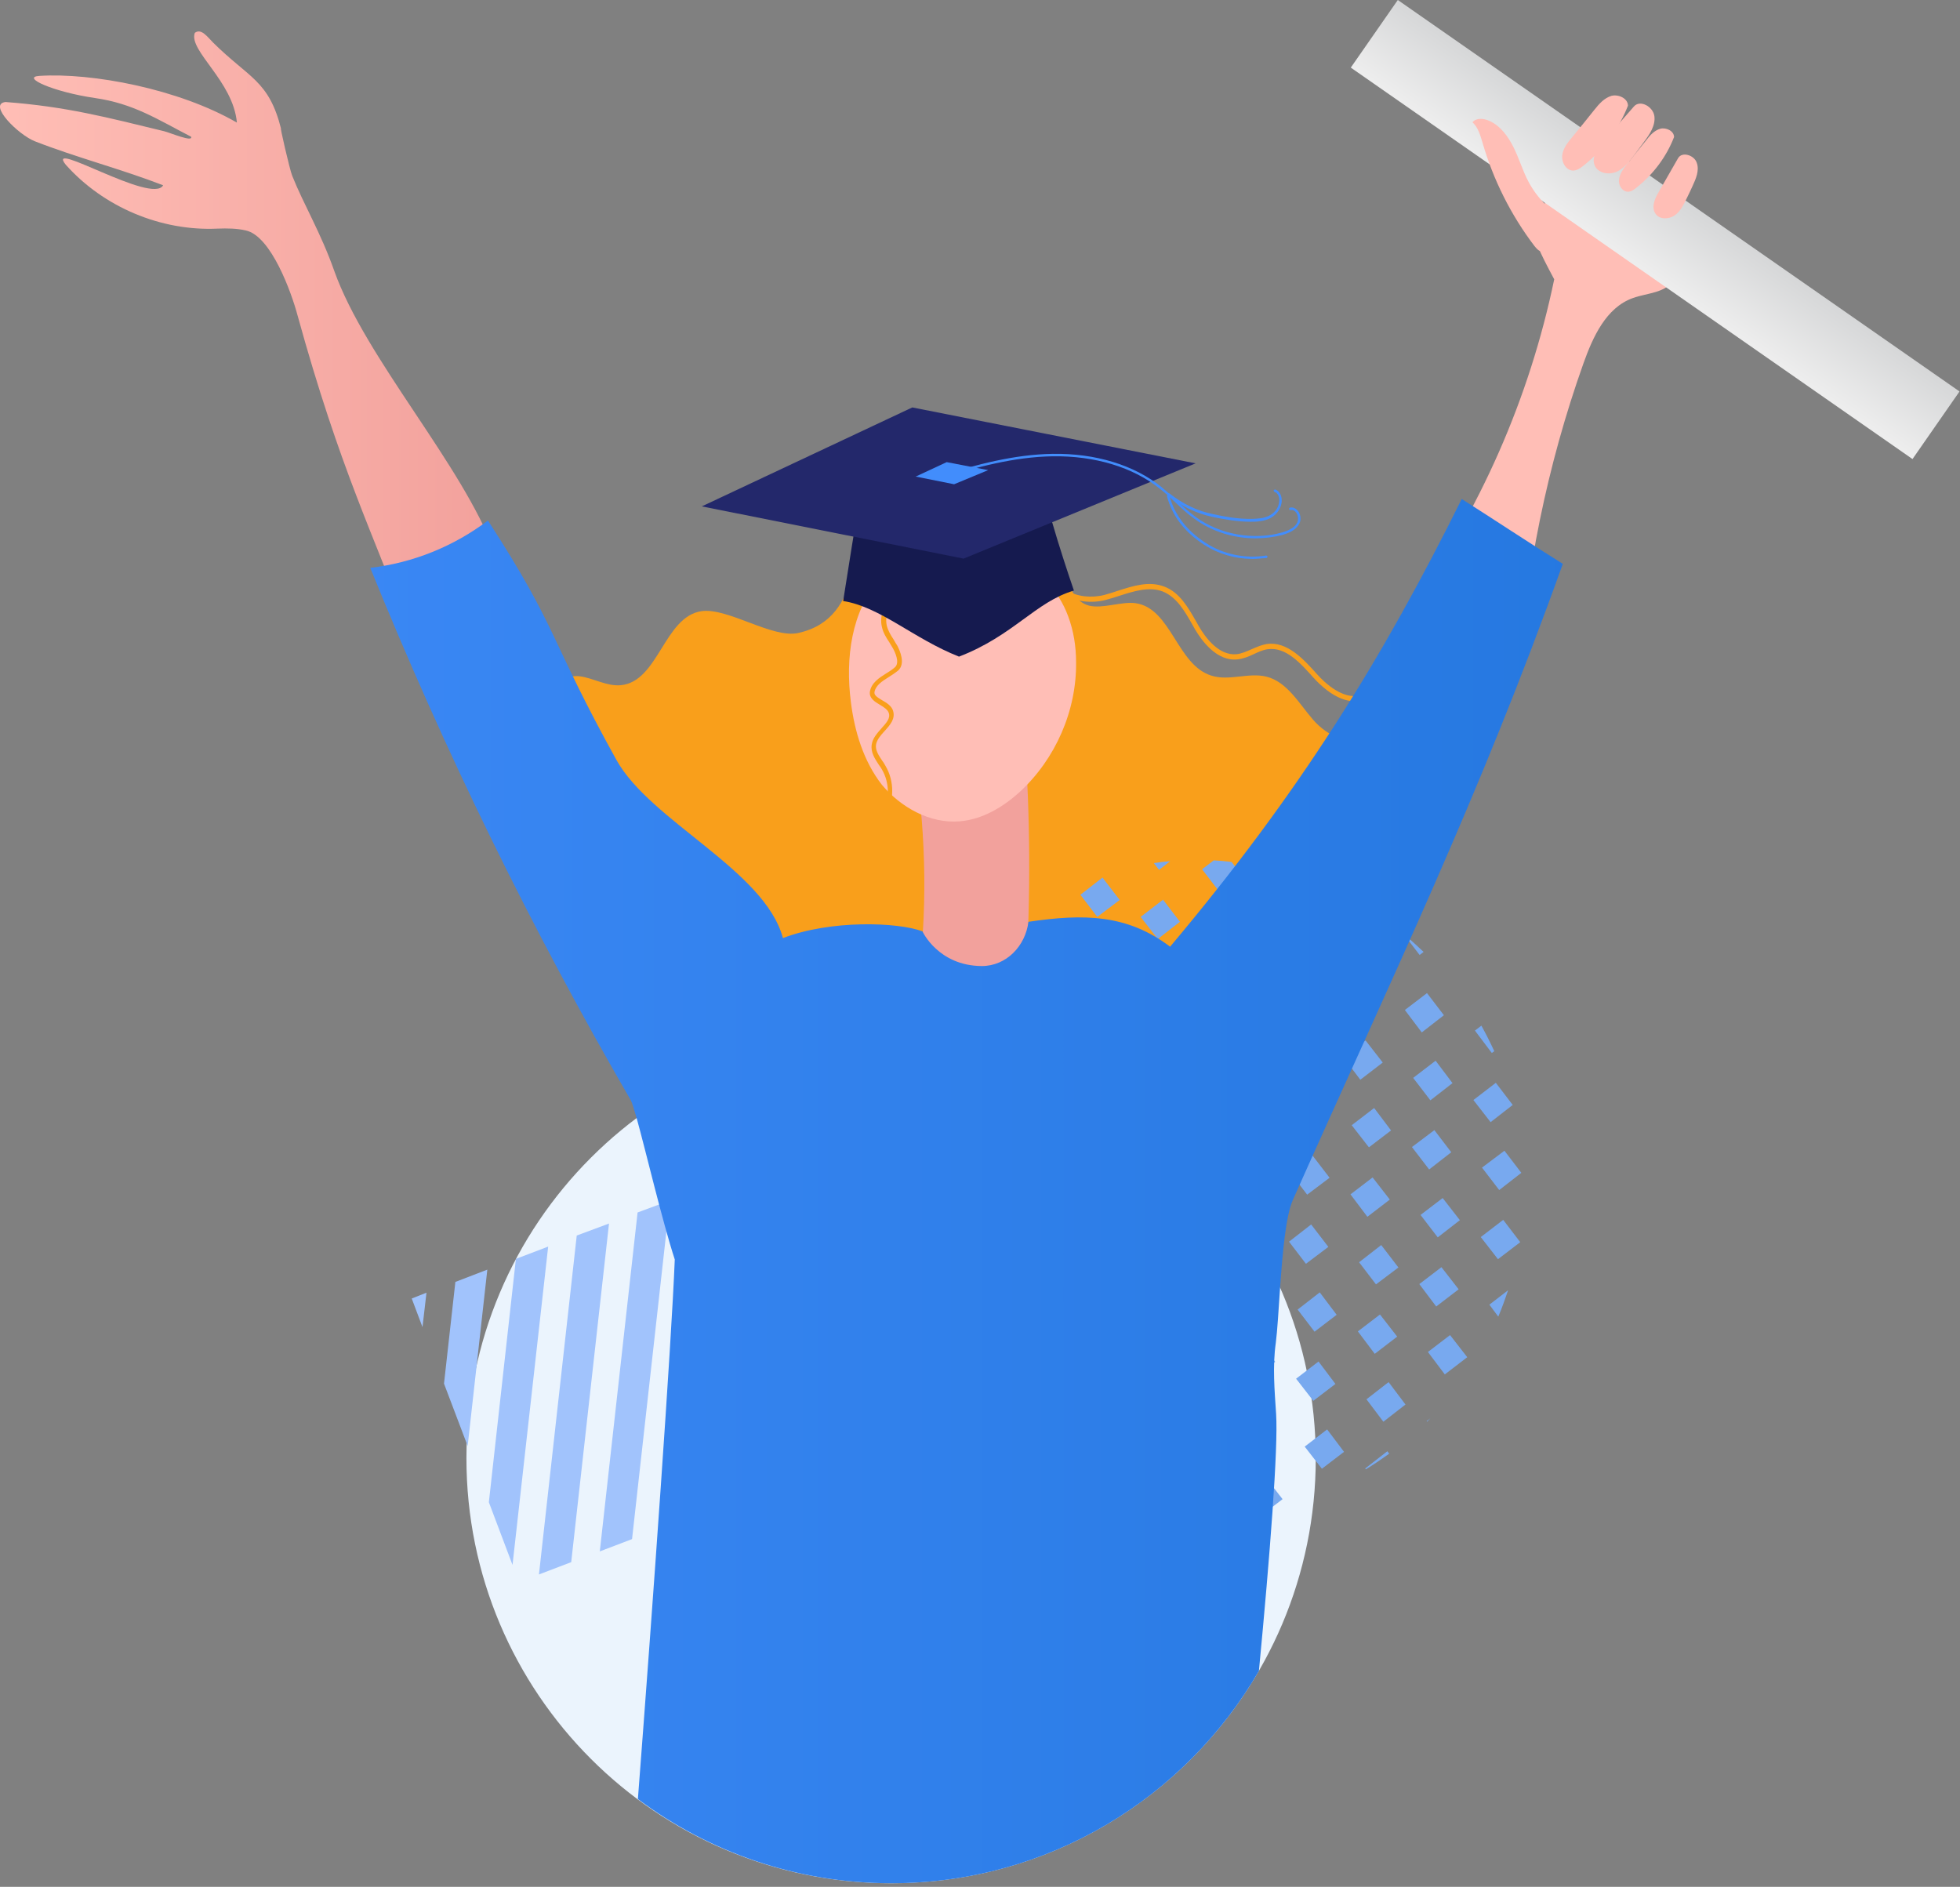 <svg width="456" height="439" viewBox="0 0 456 439" fill="none" xmlns="http://www.w3.org/2000/svg">
<rect x="0" y="0" width="456" height="439" fill="#808080" stroke="none"/>
<path d="M245.278 126.395C241.203 119.389 230.551 117.387 224.188 122.391C222.115 123.964 220.471 126.18 218.04 127.038C211.892 129.111 213.322 121.748 206.887 122.677C195.949 124.25 202.026 143.624 185.726 147.27C179.721 148.628 169.355 141.336 163.207 142.194C154.485 143.481 153.198 158.637 144.405 159.423C141.116 159.709 138.114 157.779 134.897 157.35C131.68 156.921 127.462 159.423 128.606 162.497C130.464 170.862 130.178 170.862 132.609 178.726C137.327 193.739 141.402 209.323 154.199 218.474C166.996 227.625 180.65 233.201 195.806 237.633C209.533 241.637 225.475 244.64 239.701 243.353C258.217 241.637 275.018 230.913 287.671 217.259C300.325 203.604 309.476 187.09 318.484 170.79C314.838 174.222 308.761 171.291 305.472 167.43C302.184 163.641 299.467 158.637 294.606 157.421C290.459 156.421 285.956 158.494 281.881 157.207C273.802 154.776 272.515 141.479 264.151 140.335C260.934 139.906 256.502 141.694 253.356 140.907C247.78 139.334 248.28 131.471 245.278 126.395Z" fill="#F99F1B"/>
<path d="M207.316 438.164C261.881 438.164 306.115 393.898 306.115 339.293C306.115 284.688 261.881 240.422 207.316 240.422C152.751 240.422 108.517 284.688 108.517 339.293C108.517 393.898 152.751 438.164 207.316 438.164Z" fill="#EBF4FD"/>
<path d="M331.995 330.785C332.281 330.499 332.496 330.285 332.782 329.999L331.924 330.642L331.995 330.785Z" fill="#78A9EF"/>
<path d="M317.625 341.652L317.768 341.866C319.627 340.722 321.414 339.507 323.202 338.22L322.773 337.648L317.625 341.652Z" fill="#78A9EF"/>
<path d="M348.581 306.336C349.439 304.334 350.154 302.261 350.869 300.188L346.508 303.548L348.581 306.336Z" fill="#78A9EF"/>
<path d="M337.357 310.625L341.36 315.772L336.141 319.776L332.209 314.557L337.357 310.625Z" fill="#78A9EF"/>
<path d="M323.059 321.563L326.991 326.782L321.844 330.785L317.912 325.566L323.059 321.563Z" fill="#78A9EF"/>
<path d="M308.761 332.572L312.693 337.791L307.545 341.723L303.542 336.576L308.761 332.572Z" fill="#78A9EF"/>
<path d="M295.677 350.874L298.394 348.801L294.39 343.653L289.243 347.657L292.317 351.66C292.603 351.589 292.818 351.589 293.104 351.517C293.962 351.231 294.819 351.017 295.677 350.874Z" fill="#78A9EF"/>
<path d="M344.505 287.819L348.509 292.967L353.656 289.035V288.963L349.724 283.816L344.505 287.819Z" fill="#78A9EF"/>
<path d="M334.14 303.976L330.208 298.758L335.355 294.826L339.359 299.973L334.14 303.976Z" fill="#78A9EF"/>
<path d="M319.842 314.986L315.91 309.767L321.057 305.835L325.06 310.982L319.842 314.986Z" fill="#78A9EF"/>
<path d="M305.543 325.924L301.54 320.776L306.759 316.773L310.691 321.992L305.543 325.924Z" fill="#78A9EF"/>
<path d="M291.246 336.933L287.242 331.786L292.39 327.782L296.393 333.001L291.246 336.933Z" fill="#78A9EF"/>
<path d="M350.011 267.731L353.943 272.878L348.795 276.882L344.792 271.663L350.011 267.731Z" fill="#78A9EF"/>
<path d="M335.641 278.74L339.644 283.888L334.497 287.891L330.494 282.672L335.641 278.74Z" fill="#78A9EF"/>
<path d="M321.343 289.678L325.347 294.897L320.128 298.829L316.196 293.682L321.343 289.678Z" fill="#78A9EF"/>
<path d="M307.045 300.688L310.977 305.907L305.829 309.839L301.897 304.691L307.045 300.688Z" fill="#78A9EF"/>
<path d="M292.747 311.697L296.679 316.844L291.531 320.848L287.528 315.701L292.747 311.697Z" fill="#78A9EF"/>
<path d="M278.378 322.707L282.381 327.854L277.234 331.858L273.23 326.639L278.378 322.707Z" fill="#78A9EF"/>
<path d="M346.794 261.082L342.79 255.935L348.009 251.932L351.941 257.079L346.794 261.082Z" fill="#78A9EF"/>
<path d="M332.495 272.092L328.492 266.873L333.711 262.941L337.642 268.088L332.495 272.092Z" fill="#78A9EF"/>
<path d="M318.126 283.101L314.194 277.882L319.342 273.95L323.345 279.098L318.126 283.101Z" fill="#78A9EF"/>
<path d="M303.827 294.039L299.896 288.892L305.043 284.888L309.046 290.107L303.827 294.039Z" fill="#78A9EF"/>
<path d="M289.529 305.049L285.526 299.901L290.745 295.898L294.677 301.117L289.529 305.049Z" fill="#78A9EF"/>
<path d="M275.231 316.058L271.228 310.84L276.447 306.908L280.379 312.055L275.231 316.058Z" fill="#78A9EF"/>
<path d="M347.079 244.997L347.651 244.568C346.722 242.566 345.721 240.565 344.649 238.634L343.147 239.778L347.079 244.997Z" fill="#78A9EF"/>
<path d="M333.997 246.784L337.929 252.003L332.782 256.006L328.778 250.787L333.997 246.784Z" fill="#78A9EF"/>
<path d="M319.699 257.794L323.631 263.012L318.483 266.944L314.48 261.797L319.699 257.794Z" fill="#78A9EF"/>
<path d="M305.329 268.803L309.332 274.022L304.114 277.954L300.182 272.807L305.329 268.803Z" fill="#78A9EF"/>
<path d="M291.031 279.813L295.034 284.96L289.815 288.963L285.883 283.745L291.031 279.813Z" fill="#78A9EF"/>
<path d="M276.732 290.823L280.664 295.97L275.517 299.973L271.514 294.754L276.732 290.823Z" fill="#78A9EF"/>
<path d="M262.364 301.76L266.367 306.979L261.22 310.982L257.216 305.763L262.364 301.76Z" fill="#78A9EF"/>
<path d="M330.78 240.207L326.848 234.988L331.995 231.057L335.927 236.204L330.78 240.207Z" fill="#78A9EF"/>
<path d="M317.697 242.066L321.701 247.213L316.482 251.217L312.55 245.998L317.697 242.066Z" fill="#78A9EF"/>
<path d="M303.399 253.004L307.331 258.223L302.183 262.155L298.251 257.007L303.399 253.004Z" fill="#78A9EF"/>
<path d="M287.814 273.164L283.882 268.017L289.03 264.013L293.033 269.232L287.814 273.164Z" fill="#78A9EF"/>
<path d="M273.516 284.173L269.513 278.955L274.731 275.023L278.663 280.17L273.516 284.173Z" fill="#78A9EF"/>
<path d="M259.218 295.183L255.214 289.964L260.433 286.032L264.365 291.18L259.218 295.183Z" fill="#78A9EF"/>
<path d="M331.209 221.477C329.708 220.047 328.135 218.617 326.562 217.33L330.279 222.192L331.209 221.477Z" fill="#78A9EF"/>
<path d="M315.981 233.13L311.978 227.982L317.197 223.979L321.129 229.198L315.981 233.13Z" fill="#78A9EF"/>
<path d="M302.898 234.988L306.83 240.207L301.683 244.139L297.68 238.992L302.898 234.988Z" fill="#78A9EF"/>
<path d="M287.313 255.149L283.381 250.001L288.529 245.998L292.532 251.145L287.313 255.149Z" fill="#78A9EF"/>
<path d="M273.016 266.158L269.012 260.939L274.231 257.007L278.163 262.154L273.016 266.158Z" fill="#78A9EF"/>
<path d="M258.718 277.168L254.714 271.949L259.933 267.945L263.865 273.164L258.718 277.168Z" fill="#78A9EF"/>
<path d="M245.635 278.955L249.567 284.173L244.419 288.105L240.416 282.958L245.635 278.955Z" fill="#78A9EF"/>
<path d="M314.051 217.402L319.199 213.398L317.125 210.753C316.125 210.181 315.124 209.609 314.123 209.037L310.048 212.183L314.051 217.402Z" fill="#78A9EF"/>
<path d="M299.681 228.34L295.75 223.192L300.897 219.189L304.9 224.408L299.681 228.34Z" fill="#78A9EF"/>
<path d="M285.383 239.349L281.38 234.202L286.599 230.199L290.531 235.417L285.383 239.349Z" fill="#78A9EF"/>
<path d="M271.085 250.359L267.082 245.211L272.301 241.208L276.233 246.355L271.085 250.359Z" fill="#78A9EF"/>
<path d="M256.715 261.368L252.783 256.15L257.93 252.218L261.934 257.365L256.715 261.368Z" fill="#78A9EF"/>
<path d="M242.418 272.378L238.486 267.159L243.633 263.227L247.637 268.374L242.418 272.378Z" fill="#78A9EF"/>
<path d="M299.968 212.254L305.115 208.251L301.683 203.747C301.326 203.676 301.04 203.533 300.754 203.461L296.036 207.107L299.968 212.254Z" fill="#78A9EF"/>
<path d="M285.669 223.264L281.666 218.045L286.813 214.113L290.817 219.26L285.669 223.264Z" fill="#78A9EF"/>
<path d="M272.586 225.123L276.518 230.27L271.371 234.273L267.368 229.055L272.586 225.123Z" fill="#78A9EF"/>
<path d="M258.217 236.132L262.221 241.28L257.073 245.283L253.07 240.064L258.217 236.132Z" fill="#78A9EF"/>
<path d="M243.919 247.07L247.922 252.289L242.703 256.221L238.771 251.074L243.919 247.07Z" fill="#78A9EF"/>
<path d="M229.621 258.08L233.553 263.298L228.406 267.23L224.402 262.083L229.621 258.08Z" fill="#78A9EF"/>
<path d="M283.668 207.465L288.815 203.461L286.527 200.53C285.169 200.387 283.739 200.244 282.381 200.172L279.664 202.246L283.668 207.465Z" fill="#78A9EF"/>
<path d="M269.37 218.474L265.366 213.327L270.585 209.324L274.517 214.471L269.37 218.474Z" fill="#78A9EF"/>
<path d="M255.072 229.484L251.068 224.265L256.287 220.333L260.219 225.48L255.072 229.484Z" fill="#78A9EF"/>
<path d="M240.702 240.493L236.771 235.274L241.918 231.342L245.921 236.49L240.702 240.493Z" fill="#78A9EF"/>
<path d="M226.404 251.431L222.472 246.284L227.619 242.28L231.623 247.499L226.404 251.431Z" fill="#78A9EF"/>
<path d="M272.229 200.387C270.942 200.458 269.727 200.601 268.44 200.816L269.655 202.389L272.229 200.387Z" fill="#78A9EF"/>
<path d="M255.286 213.327L251.354 208.179L256.501 204.176L260.505 209.395L255.286 213.327Z" fill="#78A9EF"/>
<path d="M240.988 224.336L237.056 219.189L242.203 215.186L246.207 220.404L240.988 224.336Z" fill="#78A9EF"/>
<path d="M226.69 235.346L222.687 230.199L227.906 226.195L231.838 231.342L226.69 235.346Z" fill="#78A9EF"/>
<path d="M217.539 242.352L213.536 237.205L212.463 237.991C211.534 239.635 210.604 241.28 209.747 242.995L212.32 246.284L217.539 242.352Z" fill="#78A9EF"/>
<path d="M183.081 335.361L182.008 344.797L186.083 343.296L183.081 335.361Z" fill="#A1C3FC"/>
<path d="M172.643 307.694L167.854 350.159L175.288 347.371L178.148 322.278L172.643 307.694Z" fill="#A1C3FC"/>
<path d="M162.134 280.099L153.698 355.521L161.205 352.733L167.639 294.611L162.134 280.099Z" fill="#A1C3FC"/>
<path d="M148.336 282.1L139.543 360.954L147.049 358.094L155.843 279.312L148.336 282.1Z" fill="#A1C3FC"/>
<path d="M134.181 287.462L125.388 366.316L132.895 363.456L141.688 284.674L134.181 287.462Z" fill="#A1C3FC"/>
<path d="M120.026 292.895L113.735 349.515L119.24 364.099L127.533 290.036L120.026 292.895Z" fill="#A1C3FC"/>
<path d="M105.943 298.257L103.298 321.92L108.803 336.433L113.378 295.397L105.943 298.257Z" fill="#A1C3FC"/>
<path d="M95.791 302.118L98.294 308.766L99.223 300.759L95.791 302.118Z" fill="#A1C3FC"/>
<path d="M379.893 69.346C373.674 71.562 370.6 78.353 368.384 84.573C359.948 108.308 354.872 133.186 353.299 158.351C345.721 151.559 337.071 145.911 327.849 141.765C344.291 118.888 355.873 92.58 361.592 64.985C354.157 51.115 357.446 55.119 359.948 45.396C362.521 35.388 367.812 46.469 377.534 51.83C383.253 54.976 390.617 58.622 389.33 65.056C387.614 68.202 383.253 68.13 379.893 69.346Z" fill="#FFBEB6"/>
<path d="M455.888 91.079L444.95 106.806L314.266 15.728L325.204 0L455.888 91.079Z" fill="url(#paint0_linear)"/>
<path d="M366.167 39.677C366.953 39.605 367.597 39.177 368.24 38.676C372.887 35.03 376.605 30.097 378.749 24.593C378.749 22.877 376.533 21.876 374.889 22.305C373.245 22.805 372.029 24.164 370.957 25.522C369.241 27.667 367.525 29.811 365.738 31.956C364.666 33.243 363.593 34.601 363.45 36.245C363.307 37.961 364.523 39.82 366.167 39.677Z" fill="#FFBEB6"/>
<path d="M371.028 38.533C371.815 40.321 374.317 40.75 376.104 39.963C377.892 39.177 379.107 37.532 380.251 36.031C380.966 35.03 381.752 34.029 382.467 33.029C383.825 31.241 385.183 29.168 384.898 27.023C384.612 24.807 381.537 23.091 380.108 24.807C377.749 27.524 375.389 30.169 373.102 32.886C371.672 34.459 370.171 36.603 371.028 38.533Z" fill="#FFBEB6"/>
<path d="M378.893 44.61C379.536 44.539 380.108 44.181 380.608 43.752C384.54 40.678 387.686 36.532 389.473 31.885C389.473 30.455 387.614 29.597 386.256 29.955C384.826 30.384 383.825 31.527 382.968 32.671C381.538 34.458 380.036 36.246 378.607 38.104C377.749 39.177 376.819 40.392 376.676 41.75C376.462 43.109 377.463 44.681 378.893 44.61Z" fill="#FFBEB6"/>
<path d="M385.183 49.757C386.113 51.116 388.257 51.044 389.616 50.115C390.974 49.185 391.689 47.613 392.404 46.183C392.833 45.253 393.333 44.324 393.762 43.323C394.549 41.607 395.406 39.677 394.763 37.89C394.191 36.103 391.332 35.173 390.402 36.818C388.901 39.463 387.4 42.036 385.898 44.681C384.969 46.254 384.111 48.256 385.183 49.757Z" fill="#FFBEB6"/>
<path d="M342.576 28.453C343.434 27.381 345.15 27.524 346.437 28.096C349.082 29.239 350.869 31.742 352.156 34.315C353.443 36.889 354.229 39.677 355.587 42.251C356.874 44.681 358.661 46.898 360.735 48.685C361.736 49.543 362.879 50.329 363.666 51.401C364.452 52.474 365.024 53.832 364.595 55.119C364.023 56.906 362.022 57.693 360.234 58.264C359.662 58.407 359.09 58.622 358.518 58.479C357.875 58.336 357.446 57.764 357.017 57.264C351.512 50.043 347.366 41.75 344.864 33.029C344.363 31.384 343.863 29.597 342.576 28.453Z" fill="#FFBEB6"/>
<path d="M65.408 30.026C62.548 18.659 57.973 18.23 49.609 9.937C48.251 8.579 46.821 6.506 45.319 7.649C43.818 11.796 54.256 18.873 55.114 28.524C41.53 20.661 21.37 16.872 9.145 17.658C4.856 17.944 12.291 21.375 22.085 22.805C31.021 24.092 36.455 27.667 44.462 31.813C44.962 33.171 39.6 30.884 38.17 30.526C24.873 27.309 15.508 24.807 1.281 23.735C-2.936 24.235 4.284 31.384 8.144 32.885C17.653 36.603 28.376 39.391 37.956 43.108C35.454 47.684 10.361 32.17 15.293 38.319C24.087 48.184 37.456 53.832 50.681 53.189C52.826 53.117 55.042 53.117 57.187 53.618C63.12 54.904 67.839 68.202 69.197 73.277C79.134 109.308 86.927 124.321 95.219 146.841C97.65 143.409 111.233 130.041 115.094 128.468C107.587 108.093 85.068 83.501 77.776 63.054C74.63 54.118 70.627 47.541 67.982 40.892C67.41 39.534 64.908 28.596 65.408 30.026Z" fill="url(#paint1_linear)"/>
<path d="M241.774 228.125C240.774 227.625 239.701 227.125 238.7 226.624C239.773 208.466 239.701 190.307 238.414 172.149C230.979 177.01 221.757 179.083 212.964 177.868C215.538 195.025 215.752 212.541 213.464 229.77C222.83 228.411 232.266 227.839 241.774 228.125Z" fill="#F2A19C"/>
<path d="M223.259 191.093C228.549 190.664 233.339 187.805 237.271 184.23C245.563 176.581 250.496 165.357 250.353 154.062C250.353 150.416 249.781 146.77 248.495 143.338C244.062 131.328 229.907 123.821 217.468 126.967C212.606 128.182 208.103 130.827 204.743 134.616C198.022 142.194 196.664 153.204 197.951 163.284C198.809 170.147 200.882 177.081 205.171 182.586C209.604 187.876 216.395 191.665 223.259 191.093Z" fill="#FFBEB6"/>
<path d="M204.171 196.67C204.028 196.67 203.885 196.598 203.742 196.455C202.026 194.597 203.527 192.023 204.814 190.021L205.171 189.449C207.03 186.304 207.03 182.157 205.171 179.012C204.957 178.654 204.743 178.297 204.457 177.939C203.527 176.509 202.526 175.008 202.812 173.221C203.027 171.72 204.099 170.576 205.1 169.432C206.244 168.145 207.245 167.073 206.744 165.786C206.458 165.071 205.6 164.499 204.743 163.999C203.527 163.284 202.169 162.426 202.383 160.925C202.741 158.851 204.528 157.708 206.244 156.635C206.959 156.206 207.602 155.777 208.174 155.277C209.461 154.205 208.174 151.631 207.745 150.845C207.459 150.344 207.173 149.915 206.887 149.415C206.172 148.342 205.457 147.199 205.171 145.84C204.528 143.124 205.815 140.049 208.46 137.976C210.676 136.189 213.965 135.117 216.896 134.187C217.182 134.116 217.539 134.259 217.611 134.545C217.682 134.831 217.539 135.188 217.253 135.26C215.252 135.903 211.391 137.047 209.175 138.834C207.459 140.192 205.672 142.766 206.315 145.554C206.601 146.698 207.173 147.699 207.888 148.771C208.174 149.272 208.46 149.772 208.746 150.201C209.389 151.416 210.748 154.491 208.889 156.063C208.246 156.564 207.531 157.064 206.816 157.493C205.243 158.494 203.742 159.423 203.456 160.996C203.313 161.711 204.028 162.211 205.243 162.926C206.244 163.498 207.388 164.213 207.745 165.286C208.389 167.216 207.102 168.646 205.815 170.075C204.885 171.076 204.028 172.077 203.813 173.221C203.599 174.579 204.457 175.795 205.314 177.081C205.6 177.439 205.815 177.868 206.029 178.225C208.103 181.728 208.103 186.375 205.958 189.878L205.6 190.45C204.242 192.595 203.313 194.382 204.385 195.526C204.6 195.74 204.6 196.098 204.385 196.312C204.385 196.67 204.314 196.67 204.171 196.67Z" fill="#F99F1B"/>
<path d="M315.051 163.141C310.833 163.141 306.901 159.137 305.615 157.707C302.54 154.276 299.109 150.415 294.891 151.059C293.819 151.202 292.746 151.702 291.674 152.203C290.459 152.775 289.243 153.275 287.885 153.418C283.167 153.918 279.664 149.2 278.019 146.412C277.805 146.054 277.59 145.626 277.376 145.268C275.589 142.123 273.73 138.905 270.513 137.619C267.367 136.403 263.793 137.547 260.433 138.62C259.432 138.977 258.36 139.263 257.359 139.549C253.999 140.478 250.138 139.978 247.779 138.405C246.349 137.404 245.491 136.046 245.277 134.402C245.277 134.116 245.491 133.83 245.777 133.758C246.135 133.687 246.349 133.973 246.421 134.259C246.564 135.545 247.279 136.618 248.422 137.404C250.496 138.834 253.999 139.191 257.001 138.405C258.002 138.119 259.003 137.833 260.004 137.476C263.578 136.332 267.296 135.116 270.87 136.475C274.445 137.833 276.375 141.265 278.305 144.625C278.52 144.982 278.734 145.411 278.949 145.769C280.45 148.342 283.596 152.632 287.742 152.203C288.886 152.06 290.03 151.559 291.174 151.059C292.317 150.558 293.461 150.058 294.677 149.843C299.466 149.129 303.327 153.418 306.401 156.85C307.902 158.565 313.121 163.784 317.553 161.282C317.839 161.139 318.197 161.21 318.34 161.496C318.483 161.782 318.411 162.14 318.125 162.283C317.124 162.926 316.052 163.141 315.051 163.141Z" fill="#F99F1B"/>
<path d="M340.073 116.1C321.7 153.061 302.827 183.873 272.229 220.261C262.292 212.755 252.283 212.54 239.272 214.471C238.557 220.118 234.125 224.765 228.406 224.765C218.254 224.694 214.608 216.687 214.608 216.687C208.889 214.542 193.304 213.97 182.151 218.26C177.934 202.46 151.339 191.093 143.404 176.795C127.676 148.414 130.107 146.698 113.521 121.105C105.585 127.11 96.077 130.97 86.14 132.114C103.441 174.794 123.672 216.186 146.764 256.007C147.05 256.507 147.479 258.008 148.122 260.153C150.267 267.874 154.056 284.031 156.987 293.038C156.201 312.841 151.911 372.964 148.408 418.575C164.851 430.871 185.297 438.163 207.388 438.163C243.919 438.163 275.804 418.289 292.89 388.764C295.463 361.812 297.394 336.933 296.893 328.998C296.536 323.493 296.035 317.917 296.822 312.412C297.179 309.624 297.465 304.763 297.823 299.473C298.395 291.609 299.109 282.887 300.825 279.098C324.488 225.981 344.005 185.875 363.594 131.185C356.23 126.609 347.294 120.676 340.073 116.1Z" fill="url(#paint2_linear)"/>
<path d="M223.115 152.774C235.769 147.913 240.988 139.978 249.853 137.404C249.853 137.404 242.632 116.672 241.202 106.592C236.698 104.519 230.05 105.948 225.189 106.878C217.396 108.308 209.389 108.165 201.668 106.377C199.738 116.886 196.164 139.835 196.164 139.835C204.814 141.193 212.463 148.557 223.115 152.774Z" fill="#151A4F"/>
<path d="M163.278 117.816L224.188 129.969L278.163 107.807L212.249 94.796L163.278 117.816Z" fill="#23286B"/>
<path d="M213.035 110.881L221.971 112.669L229.907 109.38L220.256 107.521L213.035 110.881Z" fill="#428DFC"/>
<path d="M292.103 125.251C287.027 125.251 281.951 123.678 277.948 120.747C276.304 119.603 274.802 118.173 273.373 116.815C272.229 115.743 271.085 114.67 269.87 113.741C263.578 108.665 254.642 106.02 244.92 106.163C235.84 106.306 226.976 108.737 218.826 111.31C218.683 111.382 218.54 111.31 218.468 111.096C218.397 110.953 218.468 110.81 218.683 110.738C226.904 108.165 235.84 105.734 244.92 105.591C254.857 105.448 263.793 108.165 270.227 113.312C271.442 114.313 272.658 115.385 273.73 116.458C275.16 117.816 276.661 119.174 278.234 120.318C283.882 124.393 291.603 125.751 298.251 123.893C300.181 123.321 301.325 122.606 301.826 121.534C302.112 120.89 302.04 119.889 301.54 119.246C301.325 118.96 300.896 118.531 300.253 118.674C300.11 118.674 299.967 118.602 299.895 118.459C299.895 118.316 299.967 118.173 300.11 118.102C300.825 117.959 301.468 118.245 301.969 118.888C302.612 119.675 302.755 120.89 302.326 121.748C301.54 123.392 299.753 124.036 298.394 124.465C296.392 124.965 294.248 125.251 292.103 125.251Z" fill="#428DFC"/>
<path d="M290.96 121.39C287.886 121.39 284.669 120.818 282.023 120.247C278.377 119.46 275.017 117.887 271.729 115.314C271.586 115.242 271.586 115.028 271.657 114.885C271.729 114.742 271.943 114.742 272.086 114.813C275.303 117.315 278.592 118.888 282.166 119.603C285.383 120.318 289.458 121.033 293.104 120.604C296.178 120.247 297.465 118.316 297.608 116.744C297.751 115.6 297.251 114.67 296.536 114.456C296.393 114.384 296.321 114.241 296.321 114.098C296.393 113.955 296.536 113.884 296.679 113.884C297.68 114.241 298.323 115.385 298.18 116.815C297.966 118.745 296.393 120.89 293.176 121.247C292.461 121.39 291.746 121.39 290.96 121.39Z" fill="#428DFC"/>
<path d="M291.388 130.041C287.456 130.041 283.453 128.897 280.164 126.752C275.589 123.821 272.729 120.032 271.514 115.528C271.443 115.385 271.586 115.242 271.729 115.171C271.872 115.099 272.015 115.242 272.086 115.385C273.23 119.746 276.09 123.463 280.522 126.323C284.597 128.968 289.744 130.041 294.534 129.254C294.677 129.254 294.82 129.326 294.891 129.469C294.891 129.612 294.82 129.755 294.677 129.826C293.533 129.898 292.461 130.041 291.388 130.041Z" fill="#428DFC"/>
<defs>
<linearGradient id="paint0_linear" x1="379.302" y1="61.411" x2="390.319" y2="45.564" gradientUnits="userSpaceOnUse">
<stop stop-color="#EEEEEE"/>
<stop offset="1" stop-color="#D6D7D8"/>
</linearGradient>
<linearGradient id="paint1_linear" x1="-0.009" y1="77.089" x2="115.044" y2="77.089" gradientUnits="userSpaceOnUse">
<stop stop-color="#FFBEB6"/>
<stop offset="1" stop-color="#F2A19C"/>
</linearGradient>
<linearGradient id="paint2_linear" x1="-28.728" y1="277.146" x2="485.478" y2="277.146" gradientUnits="userSpaceOnUse">
<stop stop-color="#428DFC"/>
<stop offset="1" stop-color="#1D72D8"/>
</linearGradient>
</defs>
</svg>
